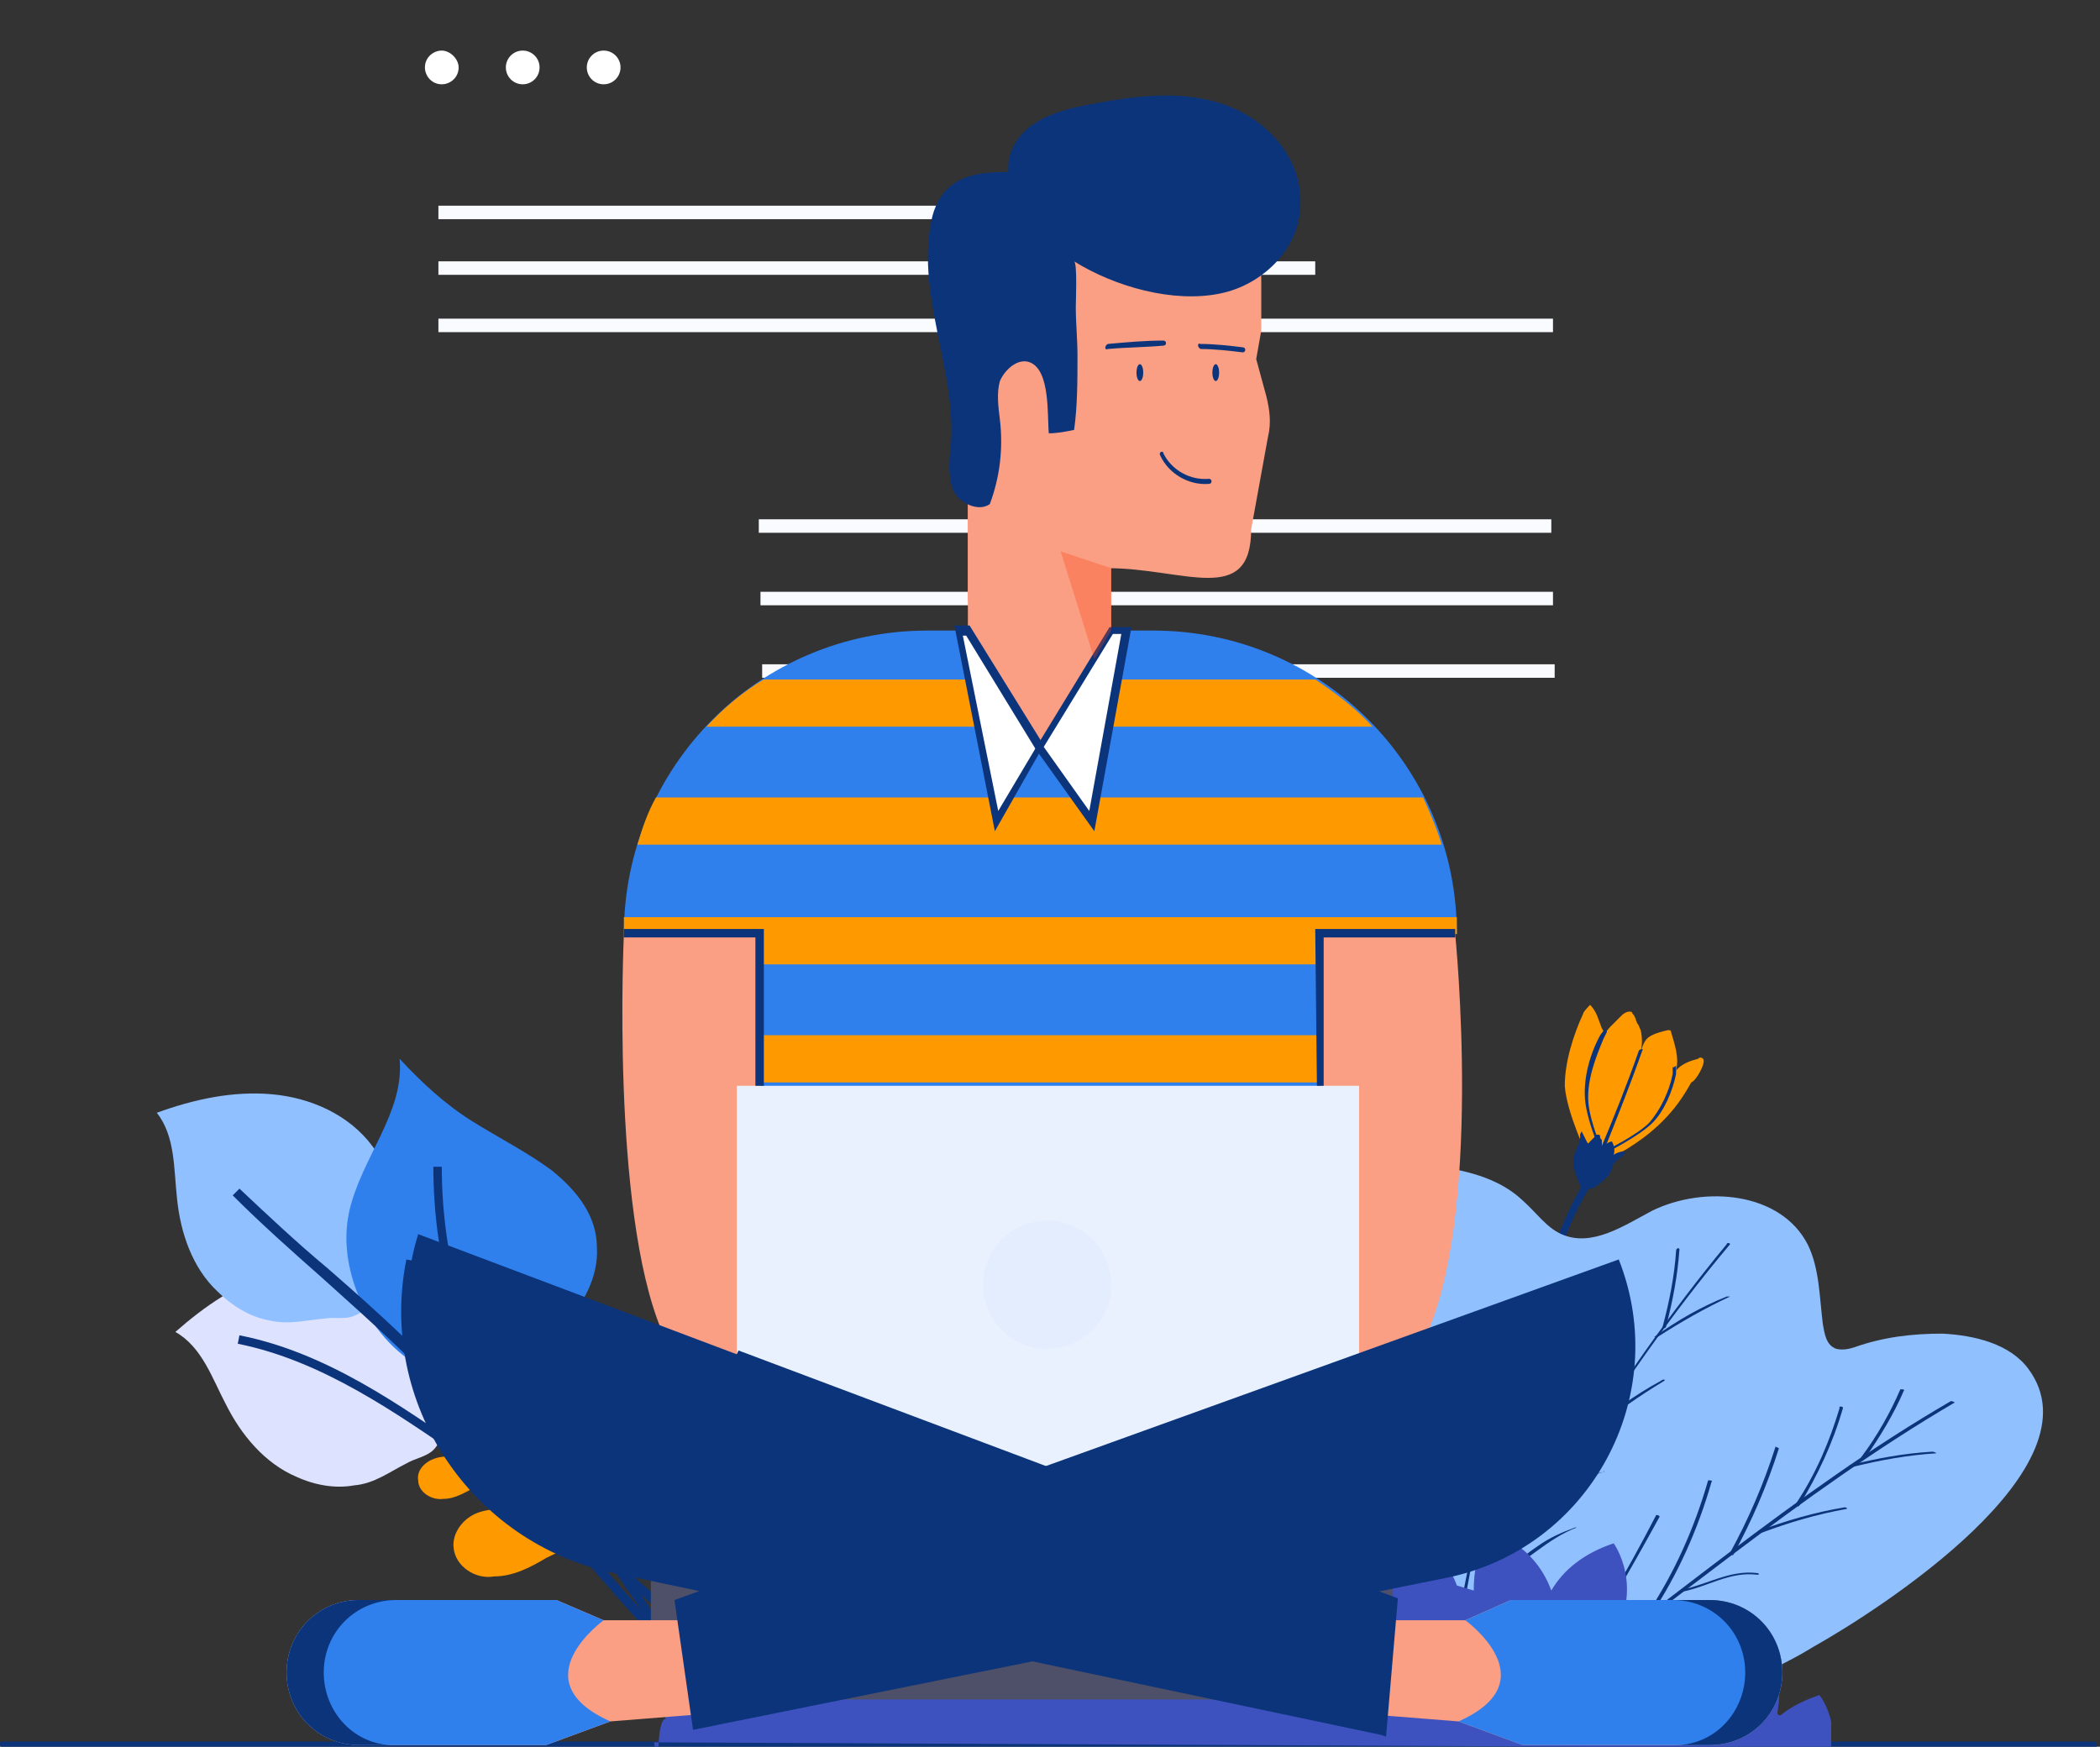<svg width="565" height="470" viewBox="0 0 565 470" fill="none" xmlns="http://www.w3.org/2000/svg">
<rect x="0" y="0" width="565" height="470" fill="#333333" stroke="none"/>
<g clip-path="url(#clip0)">
<path d="M264.488 55.348H117.953V58.977H264.488V55.348Z" fill="#F9FBFF"/>
<path d="M417.374 139.729H204.15V143.359H417.374V139.729Z" fill="#F9FBFF"/>
<path d="M417.828 159.238H204.604V162.867H417.828V159.238Z" fill="#F9FBFF"/>
<path d="M418.28 178.745H205.057V182.374H418.28V178.745Z" fill="#F9FBFF"/>
<path d="M324.373 198.253H205.512V201.883H324.373V198.253Z" fill="#F9FBFF"/>
<path d="M353.861 70.319H117.953V73.948H353.861V70.319Z" fill="#F9FBFF"/>
<path d="M417.828 85.743H117.953V89.373H417.828V85.743Z" fill="#F9FBFF"/>
<path d="M123.398 18.147C123.398 20.869 121.129 22.684 118.861 22.684C116.139 22.684 114.324 20.415 114.324 18.147C114.324 15.425 116.593 13.61 118.861 13.61C121.129 13.61 123.398 15.879 123.398 18.147Z" fill="white"/>
<path d="M140.634 22.684C143.14 22.684 145.171 20.653 145.171 18.147C145.171 15.642 143.14 13.61 140.634 13.61C138.129 13.61 136.098 15.642 136.098 18.147C136.098 20.653 138.129 22.684 140.634 22.684Z" fill="white"/>
<path d="M162.414 22.684C164.919 22.684 166.95 20.653 166.95 18.147C166.95 15.642 164.919 13.61 162.414 13.61C159.908 13.61 157.877 15.642 157.877 18.147C157.877 20.653 159.908 22.684 162.414 22.684Z" fill="white"/>
<path d="M563.909 470.001H0.454C0 470.001 0 469.547 0 469.093C0 468.64 0.454 468.64 0.454 468.64H563.456C563.909 468.64 563.909 469.093 563.909 469.093C564.363 469.547 564.363 470.001 563.909 470.001Z" fill="#0C347B"/>
<path d="M104.344 345.695C95.724 339.797 83.929 339.343 73.948 342.519C63.967 345.241 54.894 351.592 47.182 358.397C54.44 362.48 57.162 371.1 60.792 377.905C64.875 386.071 71.226 393.783 79.846 397.413C84.836 399.681 90.28 400.588 95.27 399.681C100.714 399.227 104.797 396.052 109.334 393.783C111.603 392.422 114.778 391.969 116.593 390.154C119.315 387.432 119.769 382.895 118.861 378.812C117.954 375.637 117.047 372.461 116.593 369.285C116.139 366.11 116.593 363.388 115.686 360.212C113.871 354.314 109.788 348.87 104.344 345.695Z" fill="#DDE2FF"/>
<path d="M100.261 308.495C93.91 299.875 83.475 295.338 73.041 294.431C62.606 293.524 52.172 295.792 42.191 299.421C47.182 305.773 46.728 314.392 47.635 322.558C48.543 331.632 51.718 341.159 58.523 347.51C62.153 351.14 67.143 354.315 72.133 355.223C77.578 356.584 82.114 355.223 87.558 354.769C90.28 354.315 93.002 355.223 95.724 353.862C99.354 352.501 101.168 347.964 101.622 344.335C102.076 341.159 102.076 337.53 102.983 334.354C103.89 331.178 105.251 328.91 105.251 325.734C105.705 319.836 104.344 313.485 100.261 308.495Z" fill="#90C0FF"/>
<path d="M148.349 314.846C141.544 309.856 134.286 306.226 127.027 301.69C119.768 297.153 113.417 291.255 107.519 284.904C108.88 299.421 97.085 311.67 93.909 326.188C92.094 334.807 93.909 343.427 97.538 351.139C102.075 359.759 108.427 366.11 117.046 369.74C117.5 369.74 117.954 370.193 118.407 370.193C121.129 371.101 123.851 372.008 126.12 373.369C127.481 373.823 128.842 374.276 130.203 373.823C130.656 373.369 131.11 372.915 131.564 372.462C134.739 369.286 138.822 367.471 142.452 365.203C145.627 362.935 148.803 359.759 151.525 356.583C156.969 351.139 161.052 343.427 160.598 335.715C160.598 327.095 155.154 320.29 148.349 314.846Z" fill="#2F80ED"/>
<path d="M198.708 452.307L196.893 453.668C181.015 435.068 160.146 417.375 132.019 397.867C129.751 396.506 127.936 394.691 125.668 393.33C106.614 380.174 86.652 366.11 63.969 361.574L64.422 359.305C87.559 363.842 107.521 377.906 127.029 391.516C129.297 392.877 131.565 394.691 133.38 396.052C161.961 415.56 182.376 433.253 198.708 452.307Z" fill="#0C347B"/>
<path d="M195.078 457.751L193.264 459.566C170.127 435.068 147.897 409.209 126.121 382.896C114.326 368.378 99.808 355.676 86.198 343.427C78.486 336.622 70.32 329.363 62.607 321.651L64.422 319.836C72.134 327.095 79.847 334.353 88.013 341.158C102.077 353.407 116.14 366.11 128.389 380.627C149.258 407.394 171.941 433.253 195.078 457.751Z" fill="#0C347B"/>
<path d="M192.808 459.112L190.993 460.473C185.096 451.854 179.198 443.688 173.754 435.068C162.412 418.282 150.617 401.496 138.368 384.711C124.304 365.657 116.592 340.705 116.592 313.938H118.86C118.86 340.251 126.572 364.749 140.183 383.35C152.432 399.682 164.227 416.921 175.569 433.707C181.013 441.873 186.91 450.493 192.808 459.112Z" fill="#0C347B"/>
<path d="M156.517 407.848C157.424 405.126 155.609 402.404 154.702 399.682C152.887 394.692 152.434 389.248 152.434 384.257C152.434 380.174 152.434 375.184 155.609 372.462C156.517 372.008 156.97 371.101 158.331 371.101C160.6 370.647 162.414 372.916 163.322 375.184C166.044 381.082 166.044 387.433 164.683 393.331C163.322 399.228 160.6 405.126 158.331 411.024L156.517 407.848Z" fill="#0C347B"/>
<path d="M138.369 394.691C138.823 392.877 137.915 390.608 137.008 388.794C135.647 385.164 135.647 381.535 135.193 377.452C135.193 374.276 135.193 371.1 137.462 368.832C137.915 368.378 138.369 367.925 139.276 367.925C141.091 367.925 141.998 369.286 142.906 370.647C144.72 374.73 144.72 379.266 143.813 383.803C142.906 388.34 141.091 392.423 139.276 396.506L138.369 394.691Z" fill="#0C347B"/>
<path d="M122.039 416.467C121.586 412.384 124.761 408.301 128.844 406.94C132.927 405.579 137.464 406.033 141.547 407.394C145.63 408.755 149.259 410.569 153.342 411.93L155.611 416.921C152.435 416.467 149.713 417.828 146.991 419.189C142.454 421.911 137.918 424.179 132.927 424.179C127.937 425.087 122.493 421.457 122.039 416.467Z" fill="#FF9900"/>
<path d="M112.511 398.321C112.058 395.599 114.326 393.331 117.048 392.423C119.77 391.516 122.492 391.97 124.76 392.877C127.482 393.784 129.751 395.145 132.019 395.599L133.38 398.775C131.565 398.321 129.751 399.228 127.936 400.136C125.214 401.497 122.492 403.311 119.316 403.311C116.141 403.765 112.511 401.497 112.511 398.321Z" fill="#FF9900"/>
<path d="M458.203 284.904C457.749 284.45 457.295 284.45 456.842 284.904C455.027 285.357 452.305 286.265 450.944 288.079C451.851 284.45 450.49 280.821 449.583 277.645C449.583 277.645 449.583 277.191 449.129 277.191H448.676C446.861 277.645 445.046 278.099 443.685 279.006C442.324 279.913 441.871 281.728 441.417 283.089C441.871 281.274 441.871 279.006 441.417 277.191C440.963 276.284 440.963 275.83 440.51 275.377C440.056 274.469 440.056 273.562 439.149 272.655C439.149 272.201 438.695 272.201 438.241 272.201C437.788 272.201 436.88 272.655 436.427 273.108C435.519 274.016 434.158 275.377 433.251 276.284C432.344 277.191 431.89 278.552 430.983 276.738C430.075 274.469 429.622 272.201 427.807 270.386C427.807 270.386 425.992 272.201 425.992 272.655C423.27 278.552 421.002 285.811 421.002 292.162C421.456 299.421 427.353 311.67 427.353 311.67C429.168 311.67 430.529 311.216 432.344 311.216C433.251 311.216 434.158 311.216 434.612 310.763C435.519 310.309 436.427 309.855 437.334 309.402C440.963 307.133 444.139 304.865 447.315 301.689C450.49 298.514 452.759 295.338 455.027 291.255C456.388 290.801 459.11 285.811 458.203 284.904Z" fill="#FF9900"/>
<path d="M427.354 296.699C426.9 290.802 429.168 284.904 431.437 279.46C431.437 279.46 431.89 278.552 432.344 277.645C432.344 277.191 431.89 277.191 431.89 276.738L430.529 278.552C427.807 283.543 425.993 289.894 426.446 295.792C426.9 302.143 431.89 313.031 431.89 313.031C432.344 313.031 432.344 313.031 432.798 313.031C431.437 310.763 427.807 302.143 427.354 296.699Z" fill="#0C347B"/>
<path d="M443.683 302.143C446.858 298.514 449.127 293.523 450.034 288.987C450.034 288.987 450.034 288.079 450.034 287.172C450.488 287.172 450.488 287.172 450.941 286.718C450.941 286.718 450.941 288.533 450.941 288.987C450.034 293.523 447.766 298.967 444.59 302.143C440.961 305.772 431.887 310.309 431.887 310.309L431.434 309.855C433.248 308.948 440.507 305.319 443.683 302.143Z" fill="#0C347B"/>
<path d="M440.962 282.636C437.787 291.709 434.157 300.782 430.528 309.402C430.074 309.856 431.435 310.763 431.435 309.856C435.065 300.782 438.694 291.709 441.87 282.636C442.324 282.182 441.416 282.182 440.962 282.636Z" fill="#0C347B"/>
<path d="M437.331 310.309C437.331 310.309 436.878 309.856 436.424 309.856C435.97 309.856 434.609 310.309 434.156 310.763C434.609 309.402 434.156 308.041 433.702 307.134C433.248 307.134 432.341 307.587 431.887 308.041C431.434 308.495 431.434 308.948 430.98 309.402C430.98 308.495 430.98 308.041 430.98 307.134C430.98 306.68 430.98 306.68 430.526 306.226C430.526 305.773 430.526 305.319 430.073 305.319C430.073 305.319 430.073 305.319 429.619 305.319C429.165 305.319 429.165 305.319 429.165 305.773C428.712 306.226 428.258 306.68 427.804 307.134C427.351 307.587 427.351 308.041 426.897 307.134C426.443 306.226 425.99 305.319 425.536 304.412L425.082 305.319C425.536 307.587 423.268 309.856 423.268 312.578C423.268 315.3 425.536 319.836 425.536 319.836C425.99 319.836 426.897 319.836 427.351 319.836C427.804 319.836 427.804 319.836 428.258 319.836C428.712 319.836 428.712 319.383 429.165 319.383C430.526 318.475 430.98 318.022 431.887 317.114C433.248 316.207 433.702 314.392 434.156 313.031C435.063 312.124 436.878 310.763 437.331 310.309Z" fill="#0C347B"/>
<path d="M411.021 361.573C416.919 346.602 420.094 330.724 429.168 317.114C430.075 315.753 427.807 314.845 427.353 316.206C418.28 330.27 414.65 347.056 408.753 362.481C406.938 366.564 405.123 370.647 403.309 374.73L405.123 376.544C406.938 371.1 409.206 366.11 411.021 361.573Z" fill="#0C347B"/>
<path d="M476.803 449.131C480.432 447.317 484.062 445.502 487.691 443.234C506.291 432.799 565.268 394.691 545.76 368.378C540.77 361.573 531.243 359.305 522.623 358.851C514.457 358.851 506.745 359.759 499.033 362.481C497.672 362.934 495.857 363.388 494.042 362.934C491.32 362.027 490.867 358.851 490.413 356.129C489.506 348.871 489.506 341.158 486.33 334.807C479.071 320.743 458.656 318.929 444.592 325.734C436.88 329.817 428.26 335.714 420.094 332.085C416.011 330.27 413.289 326.187 409.66 323.012C401.494 315.299 389.245 313.938 378.357 313.031C369.737 312.124 360.664 311.67 352.952 315.299C348.415 317.568 344.332 321.197 341.156 325.28C317.565 354.768 325.731 398.774 344.785 429.17C358.849 451.4 378.357 470.454 406.031 468.185C430.529 467.278 454.573 460.019 476.803 449.131Z" fill="#91C0FF"/>
<path d="M525.801 377.452C484.064 401.95 447.77 433.707 407.847 461.835C407.394 461.835 406.486 461.835 406.94 461.381C446.409 433.707 482.703 401.497 524.894 376.999C525.347 376.999 526.255 377.452 525.801 377.452Z" fill="#0C347B"/>
<path d="M512.192 374.276C509.47 380.628 505.841 386.525 501.758 392.423C501.304 392.877 500.397 392.423 500.85 391.969C504.933 386.525 508.562 380.174 511.284 373.823C511.738 373.823 512.645 373.823 512.192 374.276Z" fill="#0C347B"/>
<path d="M495.86 378.812C493.138 388.339 489.055 396.959 484.064 405.125C484.064 405.579 482.703 405.125 483.157 404.672C488.601 396.505 492.23 387.886 494.952 378.812C494.499 378.359 495.86 378.359 495.86 378.812Z" fill="#0C347B"/>
<path d="M478.619 389.701C475.444 399.681 471.361 409.208 466.37 418.282C466.37 418.735 465.463 418.282 465.463 417.828C470.453 408.755 474.536 399.228 477.712 389.247C477.712 389.247 478.619 389.701 478.619 389.701Z" fill="#0C347B"/>
<path d="M460.474 398.775C456.845 411.478 451.401 423.727 444.142 434.615C443.689 435.068 442.781 434.615 443.235 434.161C450.494 423.273 455.938 411.024 459.567 398.321C460.021 398.321 460.928 398.321 460.474 398.775Z" fill="#0C347B"/>
<path d="M446.409 408.301C438.243 423.272 429.624 437.79 421.004 452.307C421.004 452.761 419.643 452.307 420.096 451.854C429.17 437.336 437.79 422.819 445.502 407.848C445.502 407.394 446.863 407.848 446.409 408.301Z" fill="#0C347B"/>
<path d="M520.809 391.062C513.551 391.516 505.838 392.877 498.58 394.691C498.126 394.691 497.219 394.238 497.672 394.238C504.931 392.423 512.19 391.062 519.902 390.608C520.356 390.608 521.263 391.062 520.809 391.062Z" fill="#0C347B"/>
<path d="M496.767 406.033C489.055 407.394 481.342 409.663 474.084 412.385C473.63 412.385 472.723 411.931 473.176 411.931C480.435 409.209 488.147 406.941 496.314 405.58C496.767 405.58 497.221 406.033 496.767 406.033Z" fill="#0C347B"/>
<path d="M472.721 423.726C465.463 422.819 459.565 426.902 452.76 428.263C452.306 428.263 451.399 427.809 452.306 427.809C459.111 426.448 465.463 422.365 472.721 423.273C473.175 423.273 473.629 423.726 472.721 423.726Z" fill="#0C347B"/>
<path d="M460.926 435.522C452.306 435.522 444.594 439.605 436.428 440.512C435.974 440.512 435.067 440.058 435.974 440.058C440.965 439.605 445.048 437.79 449.584 436.429C453.214 435.522 456.843 435.068 460.472 435.068C460.926 435.068 461.833 435.522 460.926 435.522Z" fill="#0C347B"/>
<path d="M444.141 447.771C436.429 449.132 427.809 449.586 420.55 452.761C420.097 452.761 419.19 452.308 419.643 452.308C426.902 449.132 435.521 448.678 443.234 447.317C444.141 447.317 445.049 447.771 444.141 447.771Z" fill="#0C347B"/>
<path d="M465.462 334.807C434.158 372.008 411.021 414.199 383.348 454.122C383.348 454.575 381.987 454.122 382.44 454.122C410.114 414.653 433.705 372.008 464.554 334.807C464.554 334.353 465.462 334.353 465.462 334.807Z" fill="#0C347B"/>
<path d="M451.852 336.168C451.398 342.973 450.037 350.231 448.223 357.036C448.223 357.49 446.862 357.49 447.315 357.036C449.13 350.231 450.491 343.426 450.945 336.621C450.945 335.714 451.852 335.714 451.852 336.168Z" fill="#0C347B"/>
<path d="M437.336 346.148C437.79 355.675 437.336 365.202 435.068 374.729C435.068 375.183 434.16 375.183 434.16 374.729C436.429 365.202 437.336 355.675 436.429 346.148C436.429 345.695 437.336 345.695 437.336 346.148Z" fill="#0C347B"/>
<path d="M425.085 362.027C425.539 372.462 424.632 382.896 423.271 392.877C423.271 393.33 422.363 393.33 422.363 392.877C424.178 382.442 424.632 372.462 424.178 362.027H425.085Z" fill="#0C347B"/>
<path d="M411.478 376.998C412.385 390.155 411.478 403.311 408.303 416.467C408.303 416.921 406.942 416.921 407.395 416.467C410.571 403.765 411.478 390.608 410.571 377.452C410.117 376.545 411.478 376.545 411.478 376.998Z" fill="#0C347B"/>
<path d="M401.041 390.608C398.319 407.393 395.597 424.179 391.968 440.965C391.968 441.418 391.061 441.418 391.061 440.965C394.69 424.179 397.866 407.847 400.134 391.061C400.134 390.154 401.495 390.154 401.041 390.608Z" fill="#0C347B"/>
<path d="M465.461 348.871C458.656 352.047 452.304 355.676 445.953 359.759C445.953 359.759 444.592 359.759 445.046 359.759C451.397 355.222 457.748 351.593 464.553 348.871C465.007 348.871 465.914 348.871 465.461 348.871Z" fill="#0C347B"/>
<path d="M447.769 371.554C440.964 375.637 434.613 380.174 428.261 385.164C427.808 385.164 426.9 385.164 427.354 385.164C433.252 380.174 440.057 375.183 446.862 371.554C447.315 371.1 448.223 371.1 447.769 371.554Z" fill="#0C347B"/>
<path d="M431.437 396.052C424.631 397.867 420.095 403.765 414.197 407.394C413.743 407.394 412.836 407.394 413.29 406.94C419.187 403.311 423.724 397.413 431.437 396.052C431.89 396.052 431.437 395.599 431.437 396.052Z" fill="#0C347B"/>
<path d="M424.178 411.023C416.012 414.199 410.568 420.55 402.855 424.179C402.855 424.179 401.494 424.179 401.948 424.179C406.485 421.911 409.66 418.735 413.743 416.013C416.919 413.745 420.095 412.384 423.724 411.023C423.724 411.023 424.631 411.023 424.178 411.023Z" fill="#0C347B"/>
<path d="M412.382 428.262C405.577 431.892 397.864 435.521 391.967 440.511C391.967 440.511 390.606 440.511 391.059 440.511C396.957 435.067 404.67 431.892 411.928 427.809C411.928 427.809 412.836 428.262 412.382 428.262Z" fill="#0C347B"/>
<path d="M376.998 310.763C368.378 358.398 369.286 406.94 364.749 455.029C364.749 455.483 363.842 455.936 363.842 455.483C368.378 407.394 367.471 358.851 376.091 311.216C376.091 311.216 376.998 310.763 376.998 310.763Z" fill="#0C347B"/>
<path d="M365.655 318.929C368.831 325.28 371.099 332.085 372.46 338.89C372.46 339.344 371.553 339.797 371.553 339.344C369.738 332.539 367.47 326.187 364.748 319.836C364.748 319.382 365.655 318.475 365.655 318.929Z" fill="#0C347B"/>
<path d="M358.398 334.807C363.842 342.973 367.925 351.593 370.647 361.12C370.647 361.574 369.739 362.027 369.739 361.573C367.017 352.5 362.934 343.427 357.49 335.715C357.49 335.261 358.398 334.354 358.398 334.807Z" fill="#0C347B"/>
<path d="M355.675 354.768C361.119 363.841 365.656 372.915 369.285 382.896C369.285 383.349 368.378 383.803 368.378 383.349C364.748 373.822 360.212 364.295 354.768 355.222L355.675 354.768Z" fill="#0C347B"/>
<path d="M351.138 374.276C358.851 385.164 364.295 397.413 367.924 410.116C367.924 410.57 367.017 411.023 367.017 410.57C363.387 397.867 357.943 386.071 350.231 375.183C349.777 374.73 350.685 373.822 351.138 374.276Z" fill="#0C347B"/>
<path d="M348.87 391.062C355.222 406.94 360.666 422.819 365.656 439.151C365.656 439.605 364.749 440.058 364.749 439.605C359.758 423.272 353.861 407.394 347.963 391.516L348.87 391.062Z" fill="#0C347B"/>
<path d="M383.804 323.465C379.267 329.363 375.638 335.714 372.462 342.519C372.462 342.973 371.555 342.973 371.555 342.973C374.73 336.168 378.813 329.817 382.896 323.465C383.35 323.465 384.257 323.012 383.804 323.465Z" fill="#0C347B"/>
<path d="M380.173 351.593C376.09 358.398 372.915 365.657 370.192 372.916C370.192 373.369 369.285 373.823 369.285 373.369C372.007 365.657 375.183 358.852 379.266 351.593C379.266 351.593 380.173 351.14 380.173 351.593Z" fill="#0C347B"/>
<path d="M377.905 381.082C372.461 386.072 371.554 393.331 368.378 399.228C368.378 399.682 367.471 399.682 367.471 399.228C371.1 392.877 372.007 385.618 377.451 380.628C377.905 380.628 378.359 380.628 377.905 381.082Z" fill="#0C347B"/>
<path d="M379.266 397.867C373.368 404.672 372.007 412.838 367.017 420.097C367.017 420.097 366.109 420.55 366.109 420.097C368.831 416.014 370.192 411.477 372.007 407.394C373.368 403.765 375.636 401.043 377.905 397.867C378.812 397.867 379.72 397.413 379.266 397.867Z" fill="#0C347B"/>
<path d="M377.451 418.735C373.368 425.54 368.377 432.345 365.655 439.604C365.655 440.057 364.748 440.511 364.748 440.057C367.016 432.345 372.461 425.54 376.544 418.735C376.997 418.281 377.905 418.281 377.451 418.735Z" fill="#0C347B"/>
<path d="M492.682 463.365C491.775 458.829 489.506 456.107 489.506 456.107C485.423 457.468 481.794 459.282 479.072 461.551C478.618 461.551 478.618 461.551 478.165 461.097C481.34 443.858 468.638 436.145 468.638 436.145C463.647 440.228 460.925 444.765 459.564 449.755C454.12 435.238 440.964 431.609 440.964 431.609C438.696 435.692 436.881 439.321 435.974 442.95C435.066 442.497 434.159 442.043 433.252 442.043C442.779 427.072 434.159 415.276 434.159 415.276C425.993 417.998 420.549 422.535 417.373 427.979C412.383 414.369 400.134 412.101 400.134 412.101C397.412 417.545 396.504 422.989 396.504 427.979C395.143 427.526 393.329 427.072 391.968 426.618C389.246 418.906 382.894 415.276 382.894 415.276C380.172 417.545 378.358 419.813 376.997 422.535C376.089 422.535 375.636 422.081 374.728 422.081C371.099 405.749 357.035 403.027 357.035 403.027C353.86 408.925 352.952 414.369 353.406 419.359C352.499 419.359 351.591 419.359 350.684 419.359C350.684 408.471 343.879 402.574 343.879 402.574C335.259 408.018 331.176 415.276 329.362 422.535C328.908 422.535 328.454 422.989 328.001 422.989C327.093 420.267 325.732 418.452 325.732 418.452C319.381 420.72 314.391 423.896 311.215 427.979C306.678 418.906 298.512 416.637 298.512 416.637C292.161 425.257 291.707 433.877 293.522 441.136C293.522 441.136 293.068 441.136 293.068 441.589C285.356 436.599 277.19 437.96 277.19 437.96C276.736 442.497 276.736 446.126 277.643 449.755C276.282 450.209 274.921 450.663 274.014 451.116C269.477 443.404 262.219 441.136 262.219 441.136C259.95 444.311 258.589 447.033 257.682 450.209C251.784 447.487 246.34 447.487 246.34 447.487C245.887 450.209 245.433 452.477 245.433 455.199C240.896 455.199 236.36 454.746 231.823 454.292C227.286 447.033 220.481 444.765 220.481 444.765C218.667 447.487 217.306 450.209 215.945 452.931C210.047 445.672 202.788 443.858 202.788 443.858C200.52 447.487 199.159 451.116 198.252 454.292C197.344 454.292 196.437 454.746 195.076 455.199C186.91 449.755 178.744 451.116 178.744 451.116C178.29 455.199 176.498 458.407 179.197 462.458C176.002 462.458 177.817 482.742 176.002 468.819L492.682 470.306V463.365Z" fill="#3E52BF"/>
<path d="M167.856 251.332C167.856 251.332 164.322 325.26 177.985 357.953C191.078 389.28 228.648 404.218 228.648 404.218V251.332H167.856Z" fill="#FA9E84"/>
<path d="M391.514 251.332C391.514 251.332 399.357 328.53 382.743 361.424C364.644 397.258 306.225 402.403 306.225 402.403V251.332H391.514Z" fill="#FA9E84"/>
<path d="M167.855 251.332C167.855 206.419 204.149 169.672 249.516 169.672H310.307C355.22 169.672 391.967 205.965 391.967 251.332H355.22L355.674 352.954H204.603V251.332H167.855Z" fill="#2F80ED"/>
<path d="M204.602 352.953H355.673V342.519H204.602V352.953Z" fill="#FF9900"/>
<path d="M190.084 195.531H369.283C364.746 190.541 359.302 186.457 353.858 182.828H205.509C200.065 186.004 194.621 190.541 190.084 195.531Z" fill="#FF9900"/>
<path d="M167.855 251.332H204.603V259.498H355.22V251.332H391.968C391.968 249.971 391.968 248.156 391.968 246.795H167.855C167.855 248.156 167.855 249.517 167.855 251.332Z" fill="#FF9900"/>
<path d="M204.602 310.309V323.465H355.219V310.309H204.602Z" fill="#FF9900"/>
<path d="M204.602 278.552V291.255H355.219V278.552H204.602Z" fill="#FF9900"/>
<path d="M176.475 214.585C174.206 218.668 172.845 222.751 171.484 227.288H387.884C386.523 222.751 384.708 218.668 382.894 214.585H176.475Z" fill="#FF9900"/>
<path d="M374.731 407.848H175.117V457.297H374.731V407.848Z" fill="#4D5068"/>
<path d="M363.387 435.975H394.236L406.485 430.531H460.018C470.906 430.531 479.526 439.15 479.526 450.038C479.526 460.926 470.906 469.546 460.018 469.546H409.661L392.421 463.195L363.84 460.927V435.975H363.387Z" fill="#FA9E84"/>
<path d="M394.237 435.975L406.486 430.531H460.018C470.906 430.531 479.526 439.15 479.526 450.038C479.526 460.926 470.906 469.546 460.018 469.546H409.661L392.422 463.195C416.92 452.307 394.237 435.975 394.237 435.975Z" fill="#2F80ED"/>
<path d="M469.547 450.039C469.547 439.15 460.927 430.531 450.039 430.531H460.02C470.908 430.531 479.527 439.15 479.527 450.039C479.527 460.927 470.908 469.546 460.02 469.546H450.039C460.927 470 469.547 460.927 469.547 450.039Z" fill="#0C347B"/>
<path d="M193.262 435.975H162.413L149.71 430.531H96.631C85.743 430.531 77.123 439.15 77.123 450.038C77.123 460.926 85.743 469.546 96.631 469.546H146.988L164.227 463.195L192.808 460.927V435.975H193.262Z" fill="#FA9E84"/>
<path d="M162.413 435.975L149.71 430.531H96.631C85.743 430.531 77.123 439.15 77.123 450.038C77.123 460.926 85.743 469.546 96.631 469.546H146.988L164.227 463.195C139.729 452.307 162.413 435.975 162.413 435.975Z" fill="#2F80ED"/>
<path d="M87.104 450.039C87.104 439.15 95.723 430.531 106.611 430.531H96.631C85.743 430.531 77.123 439.15 77.123 450.039C77.123 460.927 85.743 469.546 96.631 469.546H106.611C95.723 470 87.104 460.927 87.104 450.039Z" fill="#0C347B"/>
<path d="M365.655 292.162H198.252V398.774H365.655V292.162Z" fill="#E9F1FE"/>
<path d="M181.467 430.531L435.521 338.89C450.038 375.637 427.808 416.921 388.793 424.633L186.457 465.463L181.467 430.531Z" fill="#0C347B"/>
<path d="M372.008 465.917L165.589 422.365C124.759 413.745 100.261 372.008 112.51 332.085L374.73 430.985L372.008 465.917Z" fill="#0C347B"/>
<path d="M372.915 467.278L371.554 466.824L165.136 423.272C126.574 415.106 101.622 377.451 109.334 338.89L111.603 339.343C104.344 376.544 128.388 413.291 165.589 421.457L371.101 465.009L373.823 431.438L197.8 365.202L198.707 363.388L376.091 430.077L372.915 467.278Z" fill="#0C347B"/>
<path d="M205.51 292.162H203.242V252.239H167.855V249.971H205.51V292.162Z" fill="#0C347B"/>
<path d="M354.315 292.162L353.861 249.971H391.516V252.239H356.13V292.162H354.315Z" fill="#0C347B"/>
<path d="M281.726 362.935C291.247 362.935 298.965 355.216 298.965 345.695C298.965 336.174 291.247 328.456 281.726 328.456C272.205 328.456 264.486 336.174 264.486 345.695C264.486 355.216 272.205 362.935 281.726 362.935Z" fill="#E3EDFE"/>
<path d="M298.966 169.671L279.912 200.974L260.404 169.671V135.192H298.966V169.671Z" fill="#FA9E84"/>
<path d="M260.403 169.672H258.135L268.115 220.936L279.911 200.975L260.403 169.672Z" fill="white"/>
<path d="M298.966 169.672H303.049L293.522 220.936L279.912 200.975L298.966 169.672Z" fill="white"/>
<path d="M267.665 223.659L256.777 168.311H260.86L280.822 200.521L267.665 223.659ZM259.046 171.033L268.573 218.215L278.553 201.429L259.953 171.033H259.046V171.033Z" fill="#0C347B"/>
<path d="M294.429 223.658L278.551 201.429L298.512 168.765H304.41L294.429 223.658ZM280.819 200.975L293.068 218.214L301.688 170.579H299.42L280.819 200.975Z" fill="#0C347B"/>
<path d="M298.059 152.886L260.404 161.959V75.309C260.404 58.523 274.014 45.367 290.346 45.367H309.4C326.186 45.367 339.343 58.977 339.343 75.309V88.919L337.981 96.631L340.703 106.612C341.611 110.241 342.064 113.871 341.157 117.5L336.62 142.452C336.62 163.32 318.474 152.886 298.059 152.886Z" fill="#FA9E84"/>
<path opacity="0.3" d="M298.966 152.886L285.355 148.35L294.429 177.384L298.966 169.672V152.886Z" fill="#FF410C"/>
<path d="M329.362 28.127C317.566 24.044 304.864 25.859 293.068 28.127C288.078 29.035 282.634 30.396 278.551 33.118C274.014 35.84 270.839 40.83 271.292 46.274C265.395 46.274 258.59 46.728 254.507 51.264C252.238 53.533 250.877 57.162 250.424 60.338C246.794 79.845 257.229 99.807 255.868 119.315C255.414 123.398 254.96 127.481 256.321 131.564C257.682 135.193 263.126 137.915 266.302 135.647C269.024 128.388 269.931 120.676 269.024 112.963C268.57 109.334 268.117 105.705 269.024 102.529C270.385 99.353 274.014 96.177 277.19 97.538C282.634 99.807 281.727 112.056 282.18 116.593C284.449 116.593 286.717 116.139 288.985 115.685C289.893 109.334 289.893 102.075 289.893 95.724C289.893 91.187 289.439 87.104 289.439 82.567C289.439 81.206 289.893 70.772 288.985 70.318C299.873 77.123 315.752 81.66 328.454 78.938C339.342 76.67 348.869 67.596 349.777 56.708C351.138 43.098 341.157 32.21 329.362 28.127Z" fill="#0C347B"/>
<path d="M312.122 122.49C314.39 127.48 319.834 130.656 325.278 130.202C326.186 130.202 326.186 128.841 325.278 128.841C320.288 129.295 315.298 126.573 313.029 122.036C313.029 121.129 311.668 121.582 312.122 122.49Z" fill="#0C347B"/>
<path d="M298.057 93.909C303.048 93.456 308.038 93.456 313.029 93.002C313.936 93.002 313.936 91.641 313.029 91.641C308.038 91.641 303.048 92.095 298.057 92.549C297.15 93.002 297.15 94.363 298.057 93.909Z" fill="#0C347B"/>
<path d="M323.013 93.909C326.642 93.909 330.725 94.363 334.354 94.817C335.262 94.817 335.262 93.456 334.354 93.456C330.725 93.002 326.642 92.548 323.013 92.548C322.105 92.095 322.105 93.456 323.013 93.909Z" fill="#0C347B"/>
<path d="M307.586 100.261C307.586 101.622 307.133 102.529 306.679 102.529C306.225 102.529 305.771 101.622 305.771 100.261C305.771 98.9 306.225 97.992 306.679 97.992C307.133 97.992 307.586 98.9 307.586 100.261Z" fill="#0C347B"/>
<path d="M328.002 100.261C328.002 101.622 327.548 102.529 327.095 102.529C326.641 102.529 326.188 101.622 326.188 100.261C326.188 98.9 326.641 97.992 327.095 97.992C327.548 97.992 328.002 98.9 328.002 100.261Z" fill="#0C347B"/>
</g>
<defs>
<clipPath id="clip0">
<rect width="564.363" height="470" fill="white"/>
</clipPath>
</defs>
</svg>
